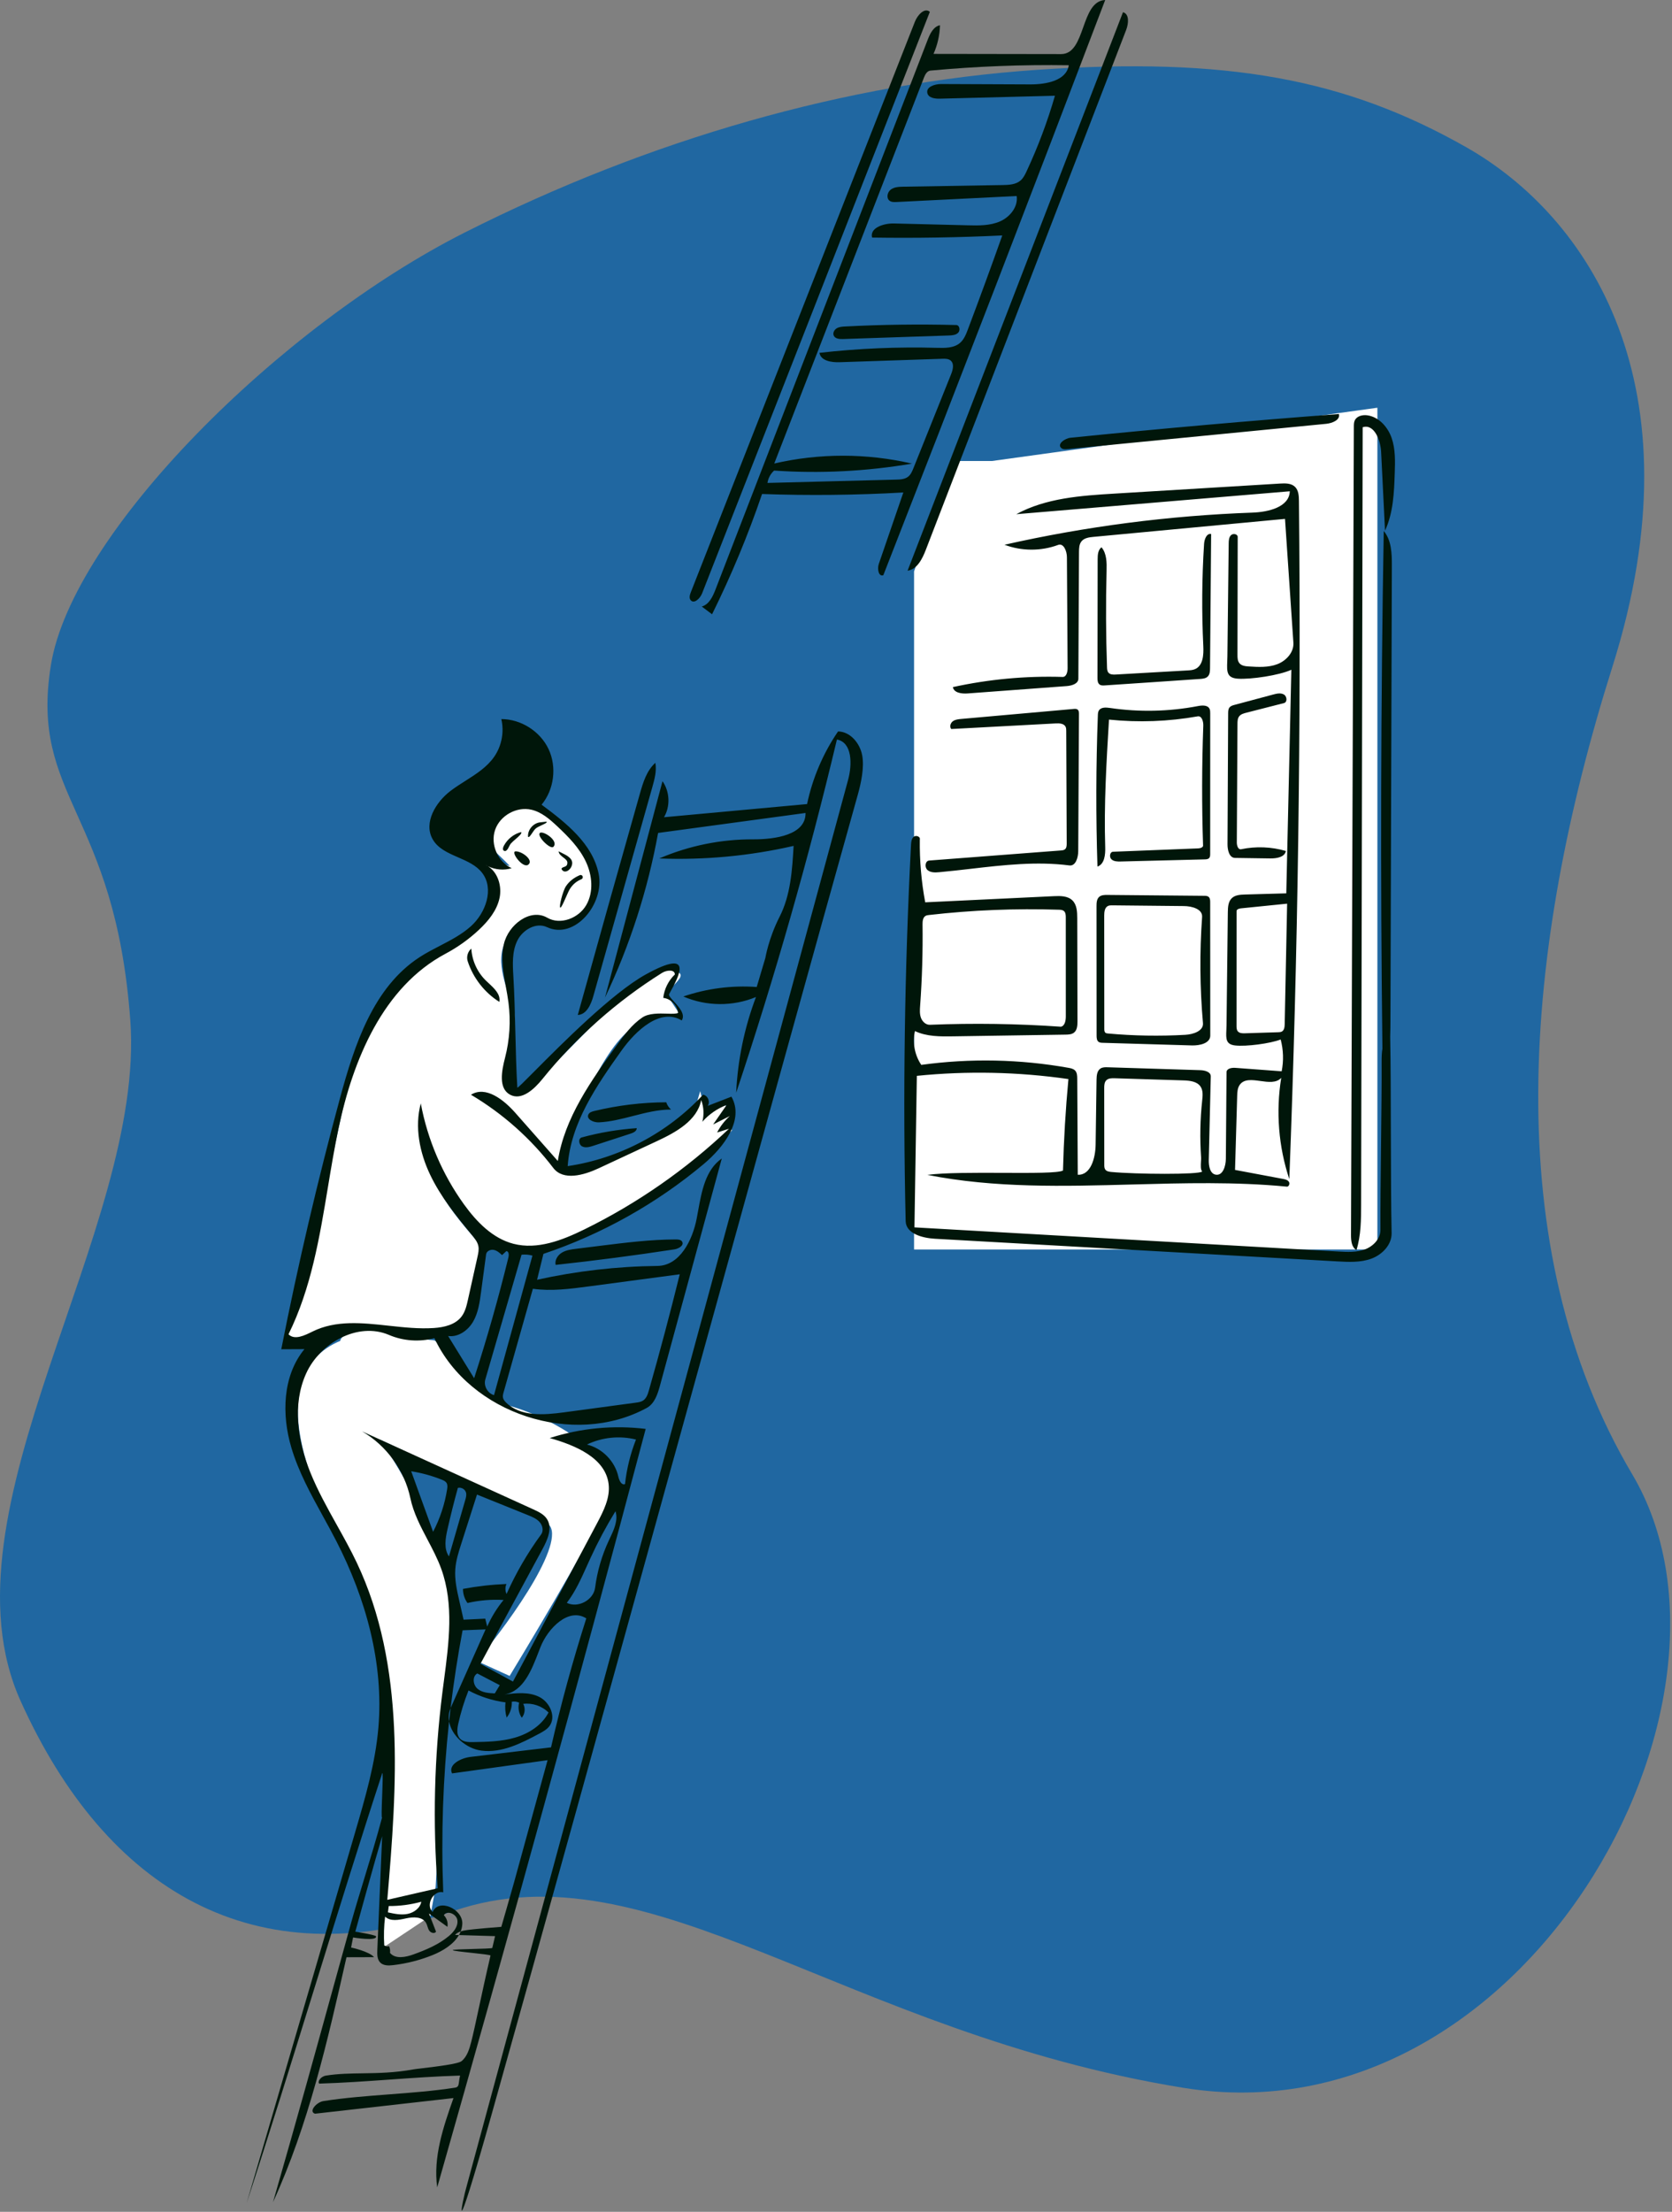 <svg width="332" height="439" viewBox="0 0 332 439" fill="none" xmlns="http://www.w3.org/2000/svg">
<rect x="0" y="0" width="332" height="439" fill="#808080" stroke="none"/>
<path fill-rule="evenodd" clip-rule="evenodd" d="M89.949 379.323C129.197 365.871 167.559 403.477 235.01 414.395C302.461 425.313 350.938 337.857 324.115 292.637C297.291 247.418 302.461 188.425 320.162 132.354C337.864 76.282 315.231 42.905 291.178 29.241C267.126 15.576 243.522 11.294 205.876 13.864C168.23 16.435 129.004 27.615 92.307 46.137C55.61 64.659 14.355 105.704 10.104 132.024C5.854 158.344 22.837 160.918 25.875 202.548C28.914 244.178 -12.931 299.841 4.084 337.597C21.099 375.354 50.7 392.775 89.949 379.323Z" fill="#2067A1"/>
<path d="M273 81.5L197 92H189.5L182 113.5V247.5H273V81.5Z" fill="white" stroke="white"/>
<path d="M78.501 349.5C78.501 367.5 76.834 381.333 76.001 386L85 380L86 374.5C86.667 361.833 88.2 335.6 89 332C92 317 87.5 311 85 306.5C84.2 300.1 77.333 289.167 74 284.5C83.667 289 104.2 298.8 109 302C113.8 305.2 102 321.667 95.5 329.5L101 332C107.167 321.833 119.6 300.8 120 298C124.5 290.5 110 282 101 279.5C92 277 87 266.5 86 266.5C85 266.5 76 265 74 264.5C69.499 264.5 68.001 265.5 68.001 266.5C50.501 273.5 65.501 301 68.001 305.5C78.501 327 78.001 342 78.501 349.5Z" fill="white" stroke="white"/>
<path d="M98.501 168.5C97.302 167.3 98.001 165.333 98.501 164.5C100.503 160 105.5 161 106.5 161C107.5 161 117 168.5 117 175.5C117 182.5 111.5 183 108 182C104.5 181 102.5 182 100 186.5C97.5 191 100.5 197 101.5 200.5C102.5 204 99.5 212 99.5 214C99.5 216 101 218 103.5 217.5C106 217 117.5 203.5 125.5 197C133.5 190.5 133.5 193.5 134.5 193.5C135.3 193.5 132.833 195.833 131.5 197L134.456 201.434C134.472 201.456 134.487 201.478 134.5 201.5L134.456 201.434C133.864 200.629 131.34 199.996 125.5 203.5C119.5 207.1 113 223 110.5 230.5C109 228.333 105.1 223.2 101.5 220C97.9 216.8 94.667 217 93.5 217.5L106 226.5C107.5 228.667 110.9 233.1 112.5 233.5C114.1 233.9 119.167 232 121.5 231C125.667 229 134.4 224.7 136 223.5C137.6 222.3 138.667 219.667 139 218.5L140 222.5L144 219.5L142 223.5L145 221.5L142 225L145 224L142.5 226.5C125.3 242.5 110 246.833 104.5 247C94.5 248.6 86.333 229.333 83.5 219.5C80.5 233.5 93.5 245 94.5 247C95.3 248.6 94.833 250.333 94.5 251C94.167 251.833 93.5 254 93.5 256C93.5 258.5 91.5 261.5 89.5 262.5C85 265 76 263 69.501 262.5C63.002 262 60.501 265.5 58.501 266C56.901 266.4 57.168 265.167 57.501 264.5C58.334 262.333 60.301 257.1 61.501 253.5C63.001 249 67.001 225.5 69.501 216.5C72.001 207.5 76.001 199 79.501 196C83.001 193 95.501 184 97.501 182C100.501 176.5 99.501 174.5 97.501 172.5C95.501 170 99.501 172 101.501 172.5C103.501 173 100.002 170 98.501 168.5Z" fill="white" stroke="white"/>
<path fill-rule="evenodd" clip-rule="evenodd" d="M142.082 116.982C141.537 118.393 140.805 119.982 139.346 120.383L141.391 121.922C145.217 114.193 148.536 106.212 151.319 98.049C160.668 98.381 170.032 98.28 179.372 97.747L174.493 111.942C174.164 112.9 174.453 114.527 175.399 114.166C190.267 76.182 204.951 38.126 219.452 0C216.978 0.114 216.029 2.776 215.087 5.421C214.135 8.089 213.19 10.74 210.691 10.736L185.364 10.698C186.158 8.91 186.597 6.964 186.646 5.007C185.346 5.271 184.674 6.681 184.196 7.918L142.082 116.982ZM199.017 46.732C196.804 52.966 194.529 59.178 192.194 65.367C191.822 66.353 191.419 67.381 190.619 68.067C189.418 69.095 187.673 69.083 186.092 69.038C178.289 68.819 170.47 69.151 162.713 70.032C162.977 71.617 165.084 71.946 166.69 71.893L187.119 71.211C187.696 71.192 188.332 71.192 188.772 71.566C189.513 72.198 189.212 73.386 188.849 74.29L181.391 92.887C181.134 93.528 180.854 94.201 180.308 94.624C179.654 95.131 178.765 95.174 177.938 95.195L152.392 95.853C152.531 94.916 153.006 94.033 153.711 93.4C162.849 94.023 172.06 93.558 181.088 92.019C172.132 89.934 162.699 89.927 153.74 91.997L183.442 15.456C183.689 14.817 184.065 14.077 184.747 14.013C193.878 13.166 203.054 12.81 212.223 12.95C211.756 16.028 207.705 16.763 204.592 16.75L186.893 16.678C185.631 16.672 183.879 17.216 184.134 18.453C184.334 19.42 185.615 19.612 186.603 19.587L209.473 19.002C207.99 24.136 206.106 29.155 203.845 33.997C203.537 34.658 203.207 35.334 202.659 35.814C201.707 36.646 200.328 36.709 199.064 36.73L179.377 37.056C178.511 37.071 177.581 37.105 176.885 37.621C176.189 38.138 175.942 39.328 176.638 39.845C177.023 40.131 177.546 40.12 178.026 40.096L201.875 38.907C202.189 41.048 200.541 43.085 198.557 43.948C196.574 44.811 194.331 44.772 192.168 44.718L177.518 44.353C175.504 44.302 172.661 45.203 173.165 47.154C181.784 47.284 190.407 47.143 199.017 46.732ZM184.635 2.349C169.582 40.834 154.506 79.31 139.409 117.778C139.018 118.774 137.82 119.942 137.137 119.118C136.786 118.695 136.971 118.063 137.172 117.551L181.675 4.29C182.185 2.992 183.585 1.433 184.635 2.349ZM223.609 5.957L183.844 109.105C183.147 110.912 182.129 112.99 180.213 113.275L222.985 2.424C224.293 2.783 224.097 4.691 223.609 5.957ZM165.555 66.621C165.314 66.101 165.648 65.46 166.139 65.164C166.629 64.868 167.228 64.829 167.8 64.799C175.152 64.418 182.518 64.321 189.877 64.51C190.54 64.527 190.723 65.558 190.263 66.035C189.802 66.513 189.068 66.566 188.405 66.588L167.38 67.292C166.692 67.315 165.845 67.247 165.555 66.621ZM114.727 201.451C116.47 201.38 117.348 199.362 117.822 197.683L129.528 156.23C129.972 154.656 130.42 153.016 130.13 151.407C128.402 152.951 127.691 155.305 127.058 157.535C122.903 172.161 118.793 186.8 114.727 201.451ZM132.29 218.781C132.476 219.333 132.808 219.836 133.243 220.223C130.682 220.219 128.191 220.86 125.697 221.501C123.454 222.078 121.209 222.655 118.908 222.765C117.856 222.815 116.374 222.14 116.836 221.193C117.038 220.778 117.541 220.622 117.991 220.513C122.669 219.384 127.478 218.802 132.29 218.781ZM92.865 190.777C93.937 194.089 96.203 197 99.15 198.853C99.436 197.379 98.188 196.218 97.034 195.146L97.034 195.146L97.033 195.145L97.033 195.144L97.031 195.143L97.03 195.142L97.027 195.14L97.025 195.137C96.834 194.96 96.647 194.786 96.469 194.613C94.77 192.956 93.721 190.649 93.588 188.28C92.881 188.868 92.582 189.902 92.865 190.777ZM102.401 168.975C103.746 168.975 105.998 170.762 104.901 171.616C103.805 172.47 101.277 168.975 102.401 168.975ZM117.797 227.419L125.25 224.992C125.796 224.814 126.452 224.489 126.432 223.915C122.743 224.172 119.079 224.79 115.511 225.758C114.776 225.957 114.905 227.177 115.579 227.531C116.254 227.885 117.073 227.655 117.797 227.419ZM107.19 165.336C107.769 164.771 111.023 166.862 109.889 168.072C109.308 168.692 106.549 165.961 107.19 165.336ZM101.08 168.036C101.186 167.818 101.293 167.597 101.466 167.4C101.682 167.153 102.022 166.859 102.364 166.563L102.364 166.563C103.037 165.982 103.716 165.394 103.474 165.148C102.033 165.523 100.767 166.523 100.066 167.837C99.477 168.975 100.393 169.058 100.581 168.774C100.823 168.564 100.95 168.302 101.08 168.036ZM110.926 168.975C111.102 169.067 111.291 169.159 111.483 169.253C112.535 169.766 113.712 170.341 113.615 171.42C113.499 172.696 111.983 173.615 111.481 172.436C111.578 172.227 111.784 172.153 111.998 172.077C112.322 171.961 112.663 171.839 112.663 171.228C112.663 170.808 112.266 170.504 111.852 170.187C111.412 169.85 110.953 169.497 110.926 168.975ZM107.256 163.217C105.881 163.358 104.721 164.729 104.853 166.104C105.051 166.262 105.346 165.825 105.674 165.337C105.908 164.989 106.16 164.616 106.406 164.414C106.669 164.199 107.138 163.982 107.571 163.782C108.185 163.499 108.728 163.249 108.512 163.081C108.297 163.104 108.09 163.126 107.884 163.149L107.878 163.15L107.876 163.15C107.672 163.172 107.468 163.195 107.256 163.217ZM135.449 246.449C135.883 247.194 134.751 247.848 133.898 247.978C126.066 249.175 118.207 250.201 110.33 251.057C110.112 250.105 110.743 249.122 111.579 248.618C112.416 248.115 113.417 247.983 114.386 247.863L119.3 247.251C124.254 246.635 129.222 246.017 134.214 246.003C134.674 246.002 135.218 246.052 135.449 246.449ZM102.32 220.873C100.027 218.278 96.455 215.451 93.518 217.285C99.832 221.023 105.417 225.988 109.868 231.821C111.84 234.405 115.899 233.268 118.845 231.896L130.436 226.496C134.206 224.74 138.433 222.426 139.235 218.345C139.747 219.712 139.827 221.237 139.463 222.651C140.763 221.168 142.435 220.013 144.281 219.321L141.601 223.186L144.912 221.513C143.881 222.436 143.02 223.551 142.389 224.783L144.748 224.035C136.251 232.104 126.52 238.872 115.998 244.031C111.618 246.178 106.691 248.086 101.967 246.871C97.818 245.804 94.624 242.504 92.12 239.028C87.841 233.089 84.893 226.196 83.553 218.999C82.297 223.697 83.319 228.773 85.412 233.163C87.504 237.552 90.603 241.371 93.701 245.119C94.255 245.789 94.829 246.498 94.991 247.352C95.122 248.04 94.969 248.746 94.817 249.43L92.926 257.931C92.663 259.114 92.381 260.338 91.649 261.304C90.408 262.939 88.184 263.45 86.135 263.586C83.197 263.781 80.183 263.453 77.187 263.127C71.915 262.553 66.699 261.985 62.055 264.284L62.035 264.294C60.494 265.057 58.492 266.049 57.284 264.832C61.781 255.721 63.454 245.635 65.128 235.548C65.767 231.698 66.406 227.847 67.202 224.051C70.083 210.311 76.076 195.885 88.47 189.291C90.877 188.01 93.114 186.41 95.104 184.547C96.973 182.796 98.681 180.701 99.201 178.193C99.679 175.881 98.867 173.182 96.911 171.941C98.356 172.639 100.065 172.783 101.603 172.32C98.85 171.078 97.336 167.605 98.301 164.742C99.267 161.879 102.575 160.032 105.518 160.712C107.523 161.174 109.151 162.593 110.651 164C112.848 166.058 115.01 168.253 116.308 170.969C117.606 173.685 117.913 177.042 116.404 179.647C114.895 182.251 111.276 183.656 108.669 182.15C105.281 180.193 100.919 183.572 100.049 187.386C99.411 190.183 99.932 193.041 100.453 195.896C100.643 196.935 100.832 197.974 100.966 199.009C101.436 202.652 101.203 206.385 100.284 209.942C99.613 212.537 98.927 216.017 101.291 217.281C103.576 218.504 106.076 216.181 107.705 214.165C114.388 205.89 122.456 198.736 131.472 193.091C132.359 192.535 134.008 192.371 133.999 193.417C132.725 194.635 131.895 196.308 131.697 198.059C133.201 198.225 134.498 199.542 134.639 201.05C134.249 201.243 133.434 201.219 132.459 201.19C130.862 201.143 128.835 201.083 127.547 201.948C125.475 203.342 123.964 205.404 122.496 207.424C117.384 214.458 112.12 221.845 110.762 230.433L102.32 220.873ZM96.39 171.659C96.559 171.762 96.733 171.856 96.911 171.941C96.745 171.837 96.572 171.742 96.39 171.659ZM123.419 208.504C126.276 204.495 131.151 199.992 135.364 202.539C136.147 201.326 134.82 199.878 133.812 198.778C133.206 198.116 132.715 197.58 132.869 197.298C132.928 197.191 132.99 197.079 133.054 196.962C134.732 193.913 137.969 188.034 128.225 193.409C121.581 197.074 111.383 207.336 106.122 212.63C104.042 214.723 102.734 216.039 102.723 215.863C102.516 212.431 102.422 208.615 102.328 204.799L102.328 204.798C102.235 200.982 102.141 197.165 101.934 193.733C101.79 191.349 101.669 188.841 102.723 186.697C103.777 184.554 106.44 183.003 108.603 184.015C114.109 186.593 120.073 179.407 118.875 173.447C117.676 167.487 112.43 163.331 107.542 159.717C110.031 156.7 110.593 152.224 108.928 148.685C107.262 145.146 103.454 142.727 99.543 142.723C100.141 145.245 99.627 148.01 98.164 150.149C96.734 152.241 94.575 153.612 92.409 154.987C91.404 155.625 90.397 156.264 89.46 156.977C86.508 159.226 84.09 163.275 85.883 166.525C86.916 168.398 88.925 169.275 90.953 170.159C92.761 170.948 94.584 171.743 95.743 173.256C98.16 176.408 96.457 181.195 93.5 183.847C91.681 185.479 89.505 186.606 87.325 187.735L87.324 187.735L87.323 187.736C85.96 188.441 84.596 189.148 83.315 189.98C74.145 195.934 70.404 207.312 67.538 217.863C63.057 234.365 59.158 251.024 55.85 267.801L60.448 267.779C56.097 273.077 55.898 280.788 57.861 287.357C59.299 292.168 61.728 296.584 64.157 300.998C65.044 302.61 65.93 304.221 66.769 305.852C72.641 317.275 76.234 330.151 75.13 342.948C74.523 349.971 72.532 356.792 70.552 363.557L48.977 437.263C53.329 423.985 57.88 409.305 62.431 394.625L62.431 394.624C66.982 379.943 71.533 365.263 75.886 351.984C76.067 351.429 75.977 353.878 75.886 356.327C75.795 358.776 75.704 361.224 75.886 360.67C74.8 364.761 73.515 368.973 72.29 372.987C71.358 376.041 70.461 378.98 69.714 381.662C68.322 386.665 67.015 391.402 65.702 396.163L65.701 396.166C62.401 408.133 59.061 420.245 54.211 437.085C61.275 421.676 65.061 405.005 68.8 388.473C69.604 388.47 70.57 388.467 71.535 388.465C72.501 388.462 73.466 388.459 74.27 388.457C73.315 387.307 69.714 386.541 69.714 386.541L70.107 384.543C70.107 384.543 74.921 385.364 74.675 384.307C74.183 383.953 70.552 383.4 70.552 383.4C70.552 383.4 74.493 369.079 75.886 364.434L74.921 387.051C74.883 387.927 74.887 388.915 75.509 389.533C76.148 390.168 77.173 390.145 78.068 390.04C80.741 389.727 83.373 389.057 85.872 388.054C87.929 387.228 90.072 385.909 91.13 384.071L98.302 384.285C98.302 384.285 97.933 385.862 97.756 386.619C97.729 386.733 95.762 386.785 93.803 386.837C91.86 386.889 89.926 386.94 89.9 387.051C89.866 387.195 91.778 387.4 93.68 387.604H93.68L93.681 387.604C95.561 387.805 97.431 388.005 97.398 388.145C96.489 392.019 95.71 395.633 95.064 398.635L95.063 398.636L95.063 398.637C94.45 401.487 93.954 403.786 93.578 405.236C93.211 406.647 92.786 408.154 91.664 409.085C90.974 409.658 86.631 410.174 83.989 410.487C83.097 410.593 82.399 410.676 82.101 410.73C78.32 411.418 75.072 411.466 72.017 411.511H72.017H72.017C69.531 411.547 67.174 411.581 64.763 411.958C63.622 412.136 63.019 413.197 63.383 413.554C68.177 413.408 72.772 413.082 77.367 412.756L77.369 412.756C81.963 412.43 86.557 412.104 91.351 411.958C91.247 412.421 91.196 412.806 91.154 413.122C91.051 413.896 91.003 414.259 90.368 414.358C86.162 415.012 81.731 415.35 77.299 415.688C72.868 416.026 68.436 416.364 64.23 417.019C62.844 417.234 61.214 419.094 62.548 419.528L90.046 416.424C88.027 422.145 85.978 428.138 86.815 434.146C101.07 384.094 114.869 333.913 128.21 283.61C121.828 282.83 115.278 283.453 109.157 285.422C114.217 286.86 120.216 289.334 120.85 294.556C121.179 297.268 119.858 299.877 118.576 302.289L101.858 333.755L95.398 330.24L107.757 307.392C108.75 305.554 109.738 303.254 108.607 301.498C108.002 300.558 106.929 300.048 105.912 299.585L71.889 284.097C76.751 286.915 80.328 291.859 81.484 297.358C82.101 300.293 83.502 302.954 84.907 305.622L84.908 305.622C85.903 307.512 86.9 309.405 87.622 311.401C90.152 318.399 89.143 326.043 88.161 333.478L88.161 333.479L88.161 333.48L88.161 333.48C88.058 334.259 87.956 335.035 87.857 335.807C86.219 348.722 85.901 361.804 86.912 374.783L76.902 377.077C78.836 354.473 80.561 330.627 70.831 310.133C69.622 307.587 68.246 305.121 66.871 302.657C64.971 299.25 63.071 295.844 61.614 292.23C59.102 286.002 58.014 278.774 60.769 272.65C63.523 266.525 71.064 262.318 77.239 264.957C80.062 266.163 83.291 266.393 86.255 265.598C93.28 280.606 113.863 287.366 128.418 279.447C129.982 278.596 130.588 276.696 131.056 274.978L143.322 229.936C140.097 232.181 139.332 236.402 138.615 240.361L138.615 240.362L138.614 240.363C138.524 240.861 138.434 241.355 138.341 241.841C137.503 246.185 134.977 251.213 130.553 251.261C122.517 251.349 114.49 252.271 106.642 254.007L107.905 248.87C119.503 244.973 130.362 238.889 139.741 231.032C143.765 227.66 147.834 222.226 145.234 217.666L140.519 219.495C141.091 218.724 140.553 217.422 139.604 217.28C132.589 224.857 122.939 229.945 112.724 231.452C113.311 222.918 118.455 215.47 123.419 208.504ZM91.476 383.352C91.379 383.6 91.263 383.84 91.13 384.071L90.368 384.049C90.368 384.049 90.6 383.653 91.476 383.352ZM89.172 341.66C89.657 344.496 92.54 347.068 95.594 347.464C99.612 347.985 103.488 346.014 107.061 344.103C107.796 343.71 108.553 343.298 109.065 342.641C110.507 340.788 109.19 337.861 107.09 336.81C104.99 335.76 102.501 336.029 100.172 336.322C103.936 335.68 105.552 331.487 106.965 327.821L106.967 327.817L106.97 327.808C107.081 327.521 107.19 327.237 107.299 326.958C108.803 323.119 112.936 319.009 116.418 321.217C113.727 329.647 111.39 338.19 109.416 346.816L93.422 348.709C91.506 348.936 88.927 350.241 89.757 351.984L108.729 349.36L102.078 373.593C101.586 375.384 99.543 382.438 99.543 382.438C99.543 382.438 93.543 382.887 92.126 383.177C91.878 383.228 91.662 383.287 91.476 383.352C91.655 382.891 91.767 382.401 91.796 381.883C91.964 378.872 87.063 376.706 85.912 379.493C84.429 378.128 86.059 375.101 88.015 375.587C87.567 364.27 87.955 352.92 89.172 341.66ZM89.172 341.66C89.267 340.778 89.368 339.896 89.473 339.016C89.101 339.885 89.022 340.785 89.172 341.66ZM89.473 339.016C90.092 333.846 90.886 328.697 91.854 323.58L96.421 323.403L89.5 338.953L89.493 338.969L89.473 339.016ZM111.963 280.326C107.978 280.863 103.369 281.208 100.499 278.391C100.216 278.113 99.948 277.791 99.872 277.402C99.802 277.045 99.902 276.678 100.001 276.328L105.81 255.798C109.464 256.308 113.174 255.822 116.831 255.336L134.974 252.923C133.071 260.626 131.032 268.296 128.858 275.927C128.639 276.698 128.371 277.534 127.702 277.977C127.277 278.257 126.753 278.332 126.248 278.4L111.963 280.326ZM157.582 167.893C157.307 172.701 156.99 177.67 154.799 181.958C152.607 186.247 151.971 190.14 151.971 190.14L150.256 195.899C145.34 195.544 140.354 196.188 135.69 197.781C140.219 199.758 145.556 199.797 150.113 197.885C147.814 203.962 146.48 210.402 146.176 216.891C153.875 193.831 160.552 170.43 166.182 146.78C169.254 147.353 169.226 151.748 168.408 154.765L92.729 433.657C91.664 437.263 89.55 448.333 97.657 419.528C106.95 386.508 121.553 333.693 135.909 281.774C148.986 234.478 161.858 187.926 170.323 157.755C170.981 155.41 171.644 152.317 171.201 149.922C170.757 147.527 168.847 145.216 166.412 145.173C163.44 149.512 161.336 154.444 160.258 159.592L131.848 162.205C133.125 160.031 133.003 157.114 131.549 155.054L120.13 198.01C125.068 187.644 128.624 176.621 130.675 165.324L159.949 161.359C160.041 165.722 153.916 166.612 149.552 166.591C143.164 166.562 136.773 167.862 130.905 170.387C139.855 170.734 148.851 169.893 157.582 167.893ZM91.933 315.363C91.923 316.36 92.241 317.357 92.825 318.165C95.168 317.625 97.588 317.422 99.989 317.563C98.676 319.166 97.579 320.946 96.738 322.839L96.354 321.27L92.05 321.474L91.196 317.719C90.729 315.665 90.259 313.576 90.404 311.475C90.524 309.745 91.056 308.074 91.585 306.422L94.715 296.642L104.846 300.728C105.677 301.063 106.537 301.418 107.136 302.084C107.735 302.75 107.983 303.822 107.454 304.545C104.756 308.23 102.449 312.201 100.585 316.371C100.294 315.755 100.287 315.011 100.564 314.389C97.669 314.505 94.782 314.831 91.933 315.363ZM96.524 248.959C96.611 248.309 97.399 247.95 98.043 248.078C98.687 248.206 99.206 248.667 99.69 249.11L100.555 248.313C101.05 248.372 101.074 249.08 100.955 249.565C98.977 257.639 96.704 265.641 94.145 273.55L88.985 265.174C90.987 265.447 92.925 264.074 93.941 262.326C94.956 260.579 95.244 258.516 95.512 256.513L96.524 248.959ZM100.603 340.907C101.309 340.028 101.68 338.886 101.624 337.759C102.113 337.661 102.634 337.726 103.083 337.943C102.817 338.953 103.013 340.075 103.604 340.936C104.243 340.193 104.362 339.046 103.889 338.187C105.708 337.95 107.622 338.603 108.917 339.902C107.617 342.417 105.029 344.068 102.314 344.867C99.599 345.667 96.728 345.722 93.898 345.771C92.994 345.787 91.977 345.758 91.351 345.106C90.63 344.356 90.769 343.154 90.993 342.139C91.49 339.884 92.172 337.67 93.03 335.526C95.31 336.749 97.814 337.554 100.38 337.889C100.247 338.896 100.323 339.93 100.603 340.907ZM76.467 380.409C77.516 381.421 79.212 381.073 80.635 380.757C82.057 380.442 83.881 380.395 84.601 381.662C84.728 381.884 84.805 382.129 84.883 382.374C84.972 382.654 85.061 382.933 85.221 383.177C85.522 383.634 86.291 383.863 86.582 383.4L85.184 379.801L88.843 382.438C89 381.613 88.722 380.718 88.126 380.127C88.802 379.077 90.666 379.895 90.822 381.135C90.978 382.374 90.068 383.487 89.106 384.285C87.072 385.973 84.586 387.011 82.1 387.911C80.536 388.478 78.507 388.887 77.442 387.609C77.503 387.163 77.44 386.7 77.261 386.287C76.936 386.374 76.574 386.309 76.299 386.116C76.18 384.214 76.236 382.301 76.467 380.409ZM98.093 276.902C96.825 276.552 95.997 275.069 96.364 273.806L103.56 249.036C104.284 248.958 105.024 249.019 105.726 249.215L98.093 276.902ZM116.542 310.792C116.775 310.274 117.007 309.757 117.243 309.244C118.713 306.05 120.373 302.944 122.212 299.947C122.787 301.747 121.902 303.619 121.082 305.351L120.993 305.541C120.963 305.604 120.934 305.666 120.904 305.729C119.515 308.695 118.588 311.876 118.167 315.124C117.848 317.586 114.772 319.233 112.547 318.134C114.243 315.914 115.395 313.348 116.542 310.792ZM88.665 294.327C88.897 294.697 88.848 295.172 88.779 295.604C88.316 298.539 87.372 301.398 85.997 304.032L81.65 292.018C83.73 292.345 85.773 292.907 87.728 293.69C88.085 293.833 88.461 294.001 88.665 294.327ZM116.546 286.714C119.544 285.265 123.056 284.907 126.285 285.722C125.169 288.556 124.434 291.54 124.107 294.568C123.397 294.845 122.944 293.826 122.78 293.082C122.105 290.025 119.587 287.453 116.546 286.714ZM92.529 296.226C92.668 296.704 92.53 297.214 92.391 297.693L89.147 308.916C88.105 307.406 88.439 305.374 88.843 303.584C89.467 300.812 90.159 298.055 90.916 295.316C91.576 295.14 92.338 295.569 92.529 296.226ZM98.249 336.107C97.051 336.055 95.758 335.968 94.836 335.202C93.913 334.436 93.724 332.726 94.776 332.15L99.231 334.472L98.249 336.107ZM80.893 379.881C79.613 380.123 78.299 379.845 77.026 379.568L77.191 378.309C79.371 378.324 81.553 378.037 83.655 377.458C83.421 378.739 82.172 379.639 80.893 379.881ZM115.141 173.697C115.356 173.606 115.601 173.712 115.689 173.934C115.777 174.156 115.675 174.41 115.46 174.501C114.407 174.946 113.759 175.536 113.214 176.353C112.978 176.706 112.652 177.449 112.329 178.183L112.328 178.184C111.884 179.194 111.446 180.19 111.259 180.142C110.934 180.059 111.748 176.84 112.375 175.9C113.017 174.939 113.942 174.204 115.141 173.697ZM211.924 89.141L263.331 84.12C264.541 84.001 266.158 83.357 265.864 82.177C248.086 83.517 230.325 85.086 212.586 86.884C211.413 87.003 209.843 88.151 210.728 88.931C211.041 89.207 211.509 89.182 211.924 89.141ZM219.815 132.441C219.828 132.818 219.854 133.226 220.099 133.513C220.436 133.907 221.033 133.91 221.551 133.88L235.818 133.067C236.33 133.038 236.856 133.006 237.324 132.796C238.887 132.097 239.018 129.968 238.934 128.258C238.604 121.494 238.654 114.711 239.086 107.953C239.145 107.038 239.59 105.809 240.488 105.991L240.27 132.62C240.266 133.202 240.236 133.847 239.83 134.263C239.443 134.659 238.839 134.721 238.287 134.76C235.156 134.979 232.023 135.189 228.891 135.4L219.376 136.039C219.02 136.063 218.632 136.078 218.344 135.868C217.954 135.584 217.918 135.026 217.919 134.543L217.955 110.981C217.957 110.122 218.024 109.127 218.723 108.627C219.773 109.886 219.77 111.687 219.727 113.325C219.561 119.696 219.59 126.072 219.815 132.441ZM276.043 205.757C276.083 204.697 276.088 203.634 276.092 202.581L276.373 112.285C276.381 109.872 276.312 107.237 274.761 105.388C274.175 139.634 274.087 173.888 274.497 208.136C274.355 209.008 274.337 209.929 274.342 210.798C274.366 214.976 274.295 221.218 274.224 227.461C274.153 233.703 274.082 239.946 274.106 244.123C274.116 245.885 272.655 247.383 271.001 247.989C269.347 248.596 267.53 248.504 265.772 248.404L181.577 243.608L182.052 213.534C192.061 212.524 202.193 212.739 212.15 214.174C211.585 220.21 211.226 226.265 211.072 232.325C210.155 232.838 204.982 232.815 199.215 232.79C193.644 232.766 187.519 232.74 184.14 233.19C197.525 235.837 211.19 235.467 224.88 235.096C235.086 234.819 245.306 234.542 255.433 235.515C255.876 235.644 256.185 234.96 255.933 234.572C255.682 234.185 255.178 234.068 254.724 233.983L245.234 232.205L245.66 217.533C245.682 216.771 245.719 215.961 246.155 215.335C247.013 214.104 248.624 214.328 250.261 214.555C251.835 214.774 253.432 214.996 254.406 213.933C253.315 220.631 253.871 227.591 256.011 234.031C257.732 189.189 258.369 144.305 257.923 99.433C257.913 98.429 257.854 97.308 257.129 96.614C256.379 95.898 255.213 95.915 254.178 95.978L221.317 97.97C214.624 98.375 207.685 98.849 201.798 102.058L256.107 97.508C256.015 100.646 251.873 101.629 248.736 101.742C232.159 102.334 215.638 104.473 199.457 108.122C202.848 109.406 206.704 109.419 210.104 108.157C211.21 107.747 211.845 109.405 211.852 110.584L211.988 132.62C211.993 133.369 211.748 134.381 210.999 134.358C203.69 134.131 196.352 134.81 189.208 136.376C189.414 137.528 190.968 137.721 192.135 137.634L211.787 136.176C212.802 136.1 214.12 135.723 214.125 134.705L214.251 109.568C214.254 108.823 214.28 108.013 214.753 107.437C215.3 106.77 216.254 106.641 217.113 106.561L255.157 102.989L256.821 127.559C256.95 129.461 255.404 131.153 253.622 131.83C251.841 132.507 249.87 132.398 247.968 132.28C247.295 132.238 246.545 132.159 246.111 131.643C245.735 131.196 245.718 130.559 245.719 129.975L245.763 106.57C245.764 105.985 244.849 105.815 244.432 106.224C244.015 106.634 243.982 107.283 243.975 107.868L243.719 130.208C243.715 130.586 243.701 130.945 243.687 131.283C243.607 133.278 243.555 134.552 245.778 134.705C248.377 134.885 254.053 134.033 256.416 132.934L255.41 177.311L247.194 177.544C246.268 177.57 245.249 177.633 244.584 178.277C243.872 178.965 243.815 180.067 243.803 181.056L243.542 203.494C243.538 203.835 243.523 204.16 243.51 204.467C243.434 206.145 243.383 207.281 245.234 207.5C247.423 207.758 252.241 207.119 254.296 206.32C254.841 208.372 254.909 210.549 254.492 212.631L245.291 211.948C244.561 211.893 243.553 212.076 243.547 212.808L243.411 230.015C243.4 231.429 242.824 233.366 241.426 233.152C240.251 232.972 239.99 231.413 240.019 230.224L240.416 213.647C240.437 212.752 239.249 212.437 238.354 212.409L219.959 211.832C219.47 211.816 218.949 211.809 218.535 212.069C217.834 212.507 217.747 213.474 217.735 214.3L217.552 227.202C217.516 229.799 216.601 233.289 214.006 233.165L213.902 214.098C213.899 213.531 213.874 212.906 213.488 212.491C213.157 212.134 212.645 212.027 212.166 211.942C202.532 210.222 192.628 210.024 182.932 211.357C181.622 209.418 181.156 206.93 181.676 204.648C183.993 205.749 186.664 205.732 189.229 205.693L211.572 205.353C212.162 205.344 212.8 205.319 213.262 204.953C213.899 204.448 213.951 203.517 213.949 202.704L213.903 182.245C213.901 180.987 213.839 179.582 212.936 178.705C212.01 177.805 210.56 177.81 209.27 177.871L183.715 179.092C182.945 174.983 182.586 170.797 182.644 166.618C182.797 166.057 181.895 165.714 181.444 166.079C180.992 166.444 180.926 167.096 180.896 167.676C179.611 192.547 179.256 217.465 179.832 242.363C179.89 244.858 183.139 245.726 185.631 245.866L265.529 250.36C267.818 250.489 270.185 250.607 272.335 249.808C274.484 249.008 276.373 247.036 276.324 244.743C276.212 239.51 276.194 232.212 276.176 224.914C276.16 217.923 276.143 210.932 276.043 205.757ZM236.653 207.496L218.948 206.976C218.671 206.968 218.375 206.954 218.148 206.793C217.78 206.532 217.744 206.009 217.744 205.558L217.73 179.842C217.73 179.19 217.765 178.454 218.25 178.019C218.678 177.634 219.312 177.619 219.887 177.624L239.125 177.8C239.431 177.803 239.766 177.816 239.997 178.017C240.279 178.26 240.301 178.682 240.301 179.055L240.317 205.533C240.318 207.089 238.208 207.542 236.653 207.496ZM220.003 179.817C219.347 180.131 219.257 181.012 219.258 181.74L219.275 204.234C219.275 204.504 219.293 204.814 219.505 204.982C219.642 205.091 219.826 205.111 219.999 205.127C225.105 205.592 230.245 205.68 235.364 205.391C236.934 205.302 239.003 204.633 238.866 203.066C238.251 196.063 238.194 189.01 238.695 181.998C238.808 180.424 236.676 179.852 235.098 179.836L220.875 179.692C220.579 179.689 220.27 179.688 220.003 179.817ZM220.37 140.511C219.583 140.395 218.595 140.348 218.19 141.033C218.024 141.314 218.007 141.655 217.995 141.981C217.619 151.982 217.593 161.995 217.917 171.998C219.321 171.518 219.503 169.641 219.457 168.158C219.191 159.712 219.699 151.262 220.206 142.827C226.069 143.431 232.015 143.213 237.818 142.182C238.639 142.035 238.961 143.207 238.931 144.041C238.643 151.931 238.627 159.831 238.883 167.721C238.992 168.152 238.384 168.371 237.94 168.388L221.016 169.055C220.367 169.081 220.218 170.104 220.691 170.55C221.163 170.996 221.886 171.007 222.536 170.99L239.213 170.57C239.532 170.562 239.889 170.537 240.101 170.298C240.29 170.087 240.3 169.776 240.3 169.493L240.307 141.573C240.307 141.26 240.303 140.932 240.158 140.655C239.766 139.911 238.697 139.982 237.871 140.14C232.113 141.244 226.169 141.37 220.37 140.511ZM276.949 93.837C276.82 97.747 276.663 101.779 275.014 105.326L274.242 89.695C274.125 87.323 272.836 84.064 270.579 84.802L270.271 239.013C270.265 242.074 270.251 245.19 269.346 248.115C268.37 247.561 268.257 246.225 268.261 245.103L268.826 84.668C268.828 84.262 268.832 83.843 268.995 83.472C269.39 82.57 270.563 82.291 271.537 82.436C273.826 82.776 275.589 84.773 276.341 86.962C277.093 89.151 277.025 91.524 276.949 93.837ZM211.717 145.081L211.81 167.413C211.811 167.828 211.787 168.301 211.467 168.565C211.245 168.748 210.938 168.778 210.652 168.8L184.504 170.8C183.69 170.862 183.555 172.159 184.176 172.691C184.797 173.222 185.708 173.185 186.522 173.111C188.588 172.922 190.657 172.683 192.727 172.445C199.277 171.689 205.835 170.932 212.349 171.769C213.598 171.929 214.091 170.207 214.098 168.947L214.245 141.718C214.247 141.403 214.228 141.043 213.984 140.844C213.773 140.672 213.471 140.687 213.2 140.711L190.869 142.695C190.284 142.747 189.667 142.811 189.196 143.161C188.726 143.512 188.498 144.256 188.887 144.695L209.651 143.582C210.373 143.543 211.261 143.595 211.584 144.242C211.712 144.497 211.716 144.795 211.717 145.081ZM243.74 167.571L243.867 141.58C243.869 141.17 243.883 140.724 244.142 140.406C244.381 140.114 244.771 140 245.136 139.903L252.82 137.847C253.521 137.659 254.311 137.482 254.939 137.847C255.567 138.212 255.655 139.37 254.951 139.549L247.452 141.467C246.937 141.599 246.383 141.755 246.058 142.176C245.737 142.59 245.721 143.156 245.718 143.68L245.587 167.221C245.584 167.832 245.847 168.68 246.445 168.556C249.377 167.944 252.459 168.065 255.334 168.903C255.105 170.133 253.483 170.399 252.232 170.381L245.235 170.28C244.083 170.263 243.734 168.722 243.74 167.571ZM211.248 180.815C211.599 181.107 211.627 181.626 211.627 182.082L211.633 201.711C211.633 202.534 211.472 203.579 210.675 203.784C202.014 203.179 193.319 203.051 184.643 203.399C183.834 203.431 183.134 202.758 182.862 201.996C182.59 201.233 182.65 200.398 182.708 199.591C183.095 194.238 183.254 188.869 183.185 183.502C183.177 182.858 183.237 182.083 183.803 181.775C184.001 181.667 184.232 181.639 184.457 181.613C193.021 180.632 201.657 180.28 210.272 180.562C210.615 180.574 210.985 180.596 211.248 180.815ZM238.711 218.429C238.308 222.173 238.236 225.953 238.496 229.71C238.511 229.923 238.493 230.212 238.474 230.528C238.429 231.268 238.375 232.152 238.711 232.523C238.117 233.166 225.559 233.072 220.672 232.611C220.224 232.569 219.718 232.491 219.461 232.121C219.278 231.859 219.271 231.518 219.271 231.199L219.258 215.981C219.257 215.429 219.28 214.817 219.666 214.423C220.077 214.003 220.738 213.993 221.326 214.012L234.974 214.438C236.235 214.477 237.696 214.622 238.393 215.674C238.914 216.461 238.812 217.49 238.711 218.429ZM245.539 180.854C245.539 180.476 246.022 180.328 246.398 180.29L255.577 179.362L255.095 203.274C255.084 203.821 255.017 204.467 254.54 204.735C254.319 204.86 254.054 204.871 253.801 204.879L247.194 205.087C246.685 205.103 246.098 205.085 245.778 204.689C245.541 204.397 245.53 203.988 245.53 203.611L245.539 180.854Z" fill="#00160A"/>
</svg>

